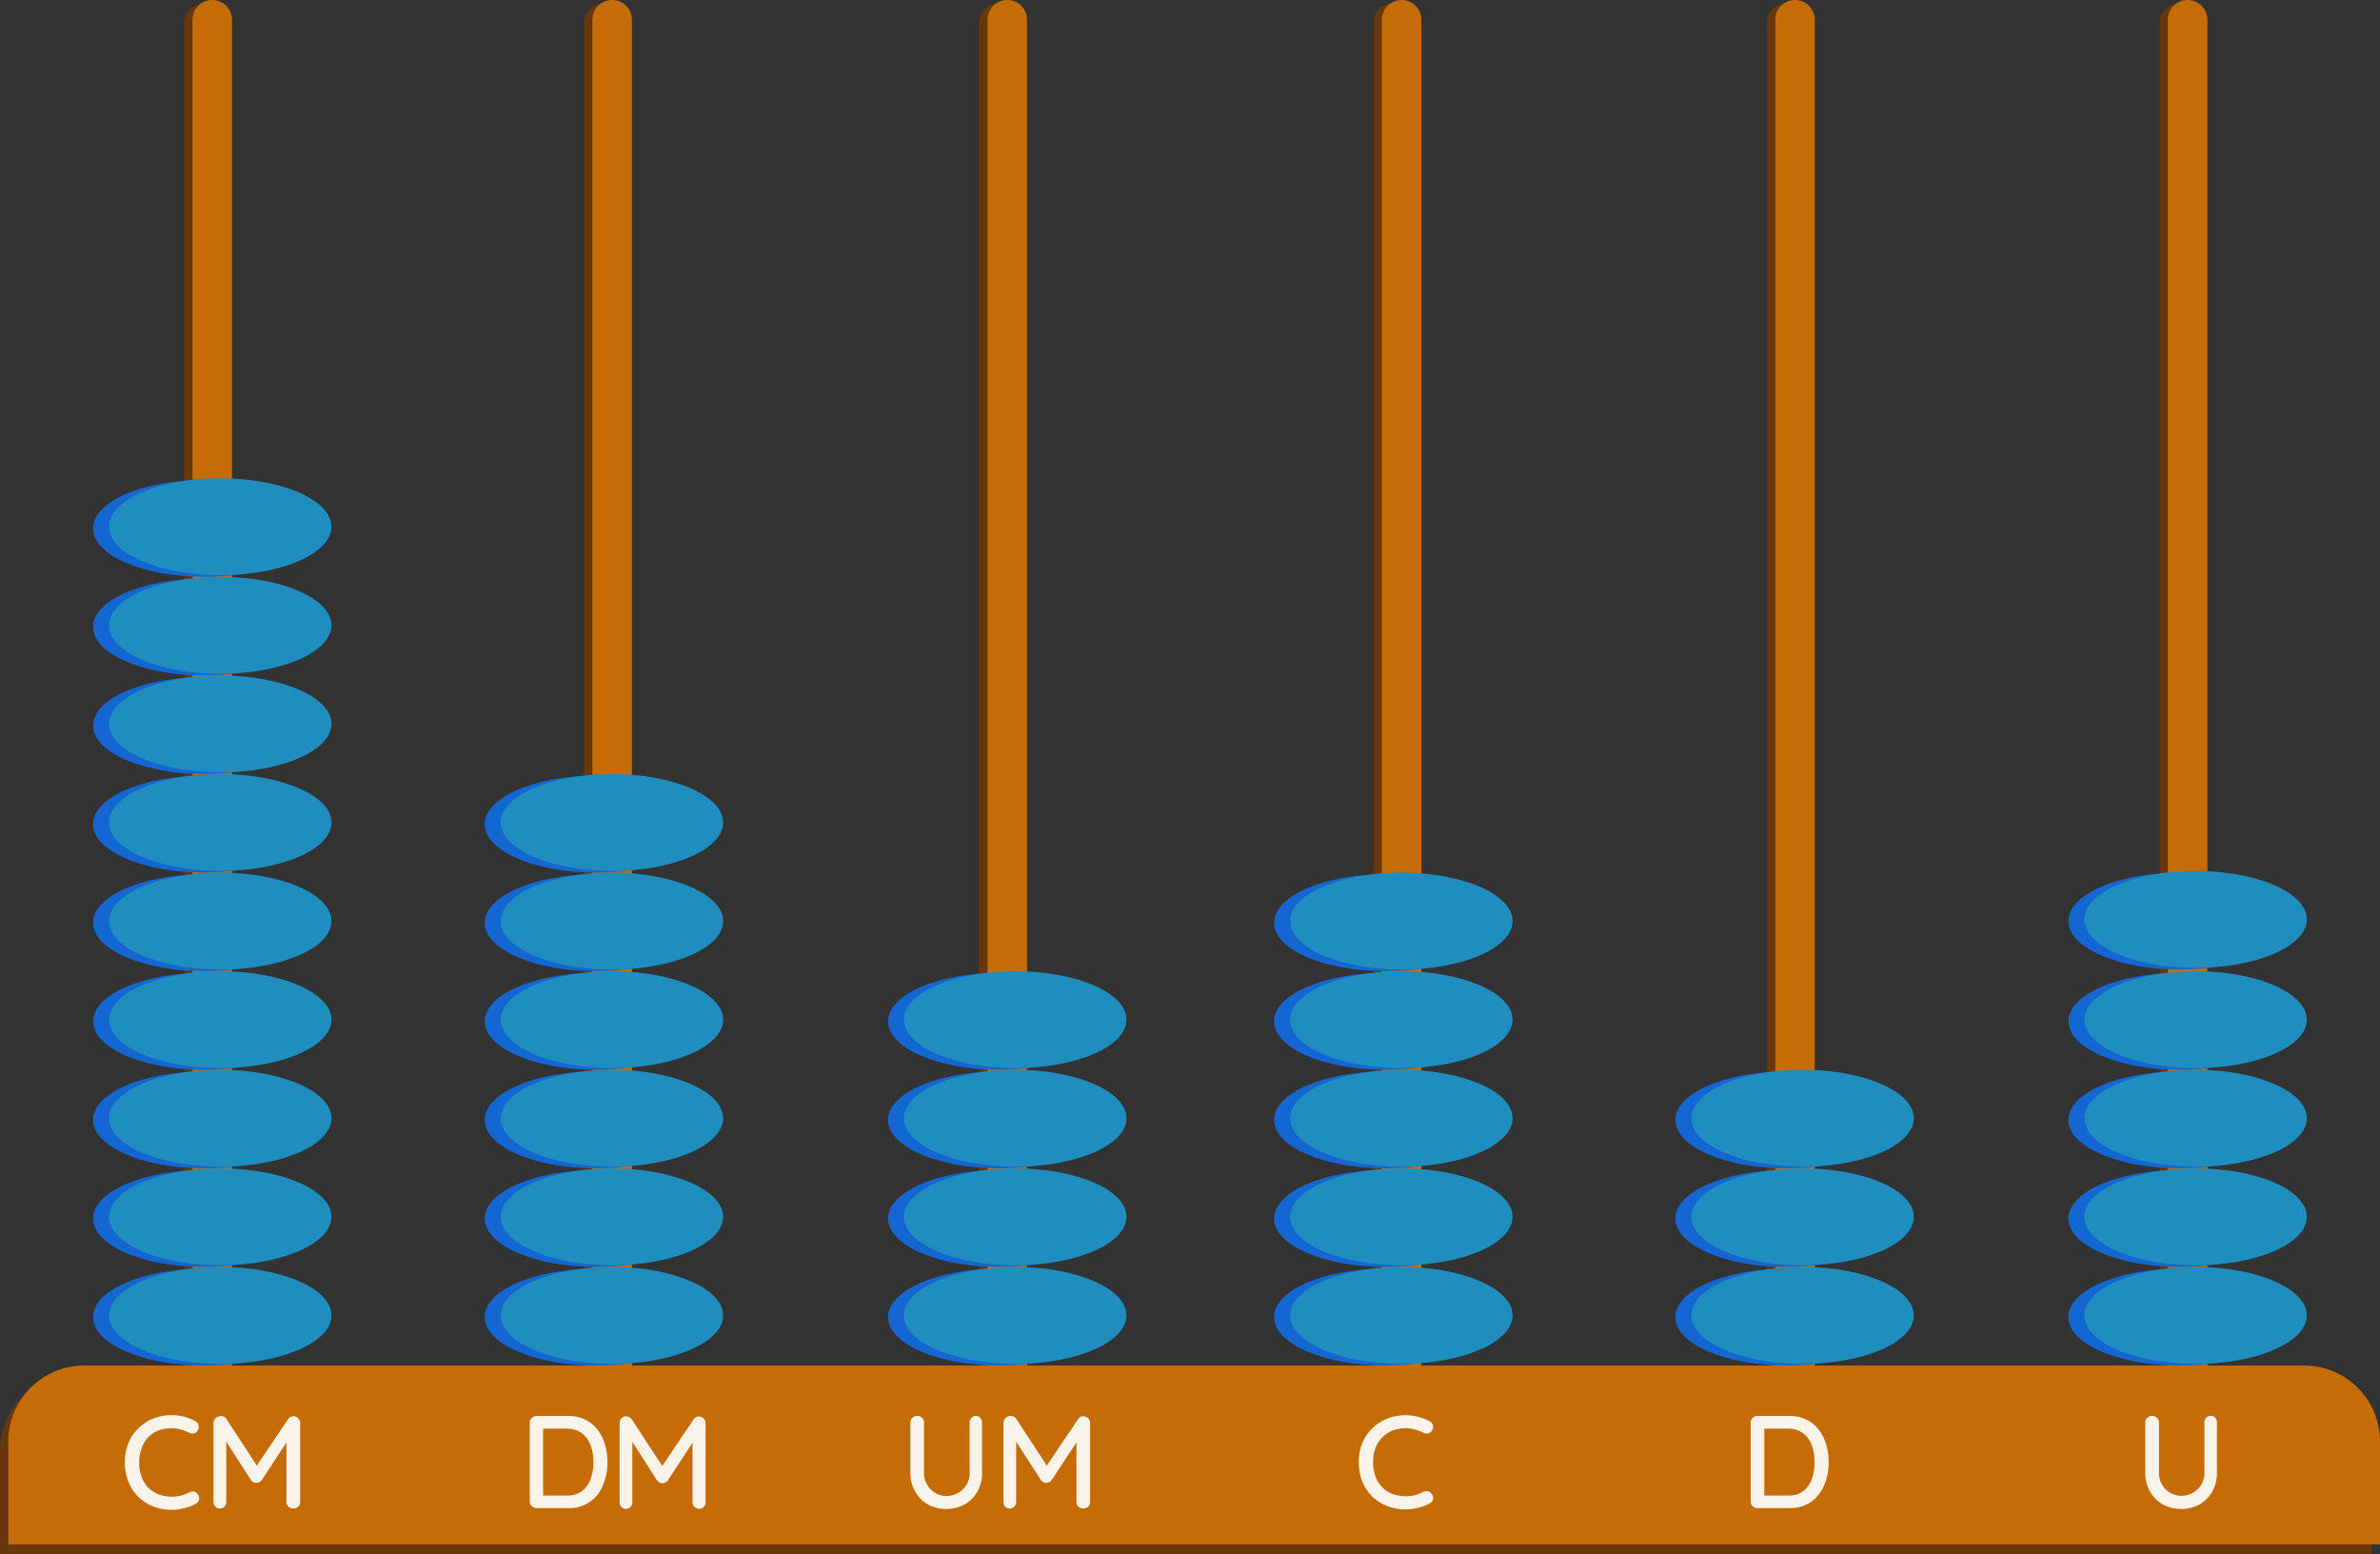 <svg id="Capa_1" data-name="Capa 1" xmlns="http://www.w3.org/2000/svg" viewBox="0 0 285.9 186.64"><rect x="0" y="0" width="285.9" height="186.64" fill="#333333" stroke="none"/><defs><style>.cls-1{fill:#69380a;}.cls-2{fill:#c56c07;}.cls-3{fill:#f9f3e9;}.cls-4{fill:#1467d2;}.cls-5{fill:#1f8ebe;}</style></defs><title>V3_b</title><g id="Layer_2" data-name="Layer 2"><g id="Layer_1-2" data-name="Layer 1-2"><g id="eb848902-bbc9-48bc-8df3-a0a1d9c08e1f-2"><g id="adee234c-81e1-47d4-a560-d29a1ac86898-2"><path class="cls-1" d="M561.68,165.11H357.12a9.12,9.12,0,0,0-9.12,9.12v12.41H632.91V174.23a9.12,9.12,0,0,0-9.12-9.12Z" transform="translate(-348 0)"/><path class="cls-1" d="M468,.4h0a2.37,2.37,0,0,1,2.37,2.37h0V175.21H465.6V2.77A2.37,2.37,0,0,1,468,.4Z" transform="translate(-348 0)"/><path class="cls-1" d="M515.38.4h0a2.37,2.37,0,0,1,2.37,2.37V175.21H513V2.77A2.37,2.37,0,0,1,515.37.4Z" transform="translate(-348 0)"/><path class="cls-1" d="M562.59.4h0A2.37,2.37,0,0,1,565,2.73h0V175.21h-4.74V2.77A2.37,2.37,0,0,1,562.59.4Z" transform="translate(-348 0)"/><path class="cls-1" d="M609.8.4h0a2.37,2.37,0,0,1,2.37,2.37V175.21h-4.74V2.77A2.37,2.37,0,0,1,609.8.4Z" transform="translate(-348 0)"/><path class="cls-2" d="M469,0h0a2.37,2.37,0,0,1,2.37,2.37h0V174.81h-4.74V2.37A2.37,2.37,0,0,1,469,0Z" transform="translate(-348 0)"/><path class="cls-1" d="M420.55.4h0a2.37,2.37,0,0,1,2.37,2.37h0V175.21h-4.74V2.77A2.37,2.37,0,0,1,420.55.4Z" transform="translate(-348 0)"/><path class="cls-2" d="M421.54,0h0a2.37,2.37,0,0,1,2.37,2.37h0V174.81h-4.74V2.37A2.37,2.37,0,0,1,421.54,0Z" transform="translate(-348 0)"/><path class="cls-2" d="M516.37,0h0a2.37,2.37,0,0,1,2.37,2.37V174.81H514V2.37A2.37,2.37,0,0,1,516.37,0Z" transform="translate(-348 0)"/><path class="cls-2" d="M563.58,0h0A2.37,2.37,0,0,1,566,2.32V174.81h-4.74V2.37A2.37,2.37,0,0,1,563.58,0Z" transform="translate(-348 0)"/><path class="cls-2" d="M610.79,0h0a2.37,2.37,0,0,1,2.37,2.37V174.81h-4.74V2.37A2.37,2.37,0,0,1,610.79,0Z" transform="translate(-348 0)"/><path class="cls-1" d="M372.51.4h0a2.37,2.37,0,0,1,2.37,2.37h0V175.21h-4.74V2.77A2.37,2.37,0,0,1,372.51.4Z" transform="translate(-348 0)"/><path class="cls-2" d="M373.5,0h0a2.37,2.37,0,0,1,2.37,2.37V174.81h-4.74V2.37A2.37,2.37,0,0,1,373.5,0Z" transform="translate(-348 0)"/><path class="cls-2" d="M624.78,164H358.11a9.13,9.13,0,0,0-9.11,9.07v12.41H633.9V173.07A9.12,9.12,0,0,0,624.78,164Z" transform="translate(-348 0)"/><path class="cls-3" d="M465.21,170.05a.68.68,0,0,1,.55.23.79.79,0,0,1,.21.57v6a4.45,4.45,0,0,1-.55,2.26,4.14,4.14,0,0,1-1.52,1.56,4.68,4.68,0,0,1-4.45,0,4.09,4.09,0,0,1-1.53-1.56,4.46,4.46,0,0,1-.56-2.26v-6a.81.81,0,0,1,.23-.57.84.84,0,0,1,.62-.23.75.75,0,0,1,.55.23.73.73,0,0,1,.24.57v6a2.76,2.76,0,0,0,.37,1.46,2.67,2.67,0,0,0,1,1,2.53,2.53,0,0,0,1.31.36,2.79,2.79,0,0,0,2.41-1.34,2.69,2.69,0,0,0,.39-1.46v-6a.8.8,0,0,1,.2-.57A.64.64,0,0,1,465.21,170.05Z" transform="translate(-348 0)"/><path class="cls-3" d="M469.37,170.05a.86.86,0,0,1,.39.09.76.76,0,0,1,.32.27l4,6.12h-.68l4.1-6.08a.76.76,0,0,1,.64-.36.79.79,0,0,1,.56.23.69.69,0,0,1,.25.57v9.47a.77.77,0,0,1-.74.8h-.07a.81.81,0,0,1-.61-.23.76.76,0,0,1-.22-.57v-8l.5.11-3.48,5.29a.72.72,0,0,1-.28.24.76.76,0,0,1-.72,0,.68.68,0,0,1-.29-.24l-3.35-5.21.38-.64v8.46a.76.76,0,0,1-.22.57.7.7,0,0,1-.56.23.69.69,0,0,1-.54-.23.79.79,0,0,1-.21-.57V170.9a.78.78,0,0,1,.24-.57A.79.79,0,0,1,469.37,170.05Z" transform="translate(-348 0)"/><path class="cls-3" d="M519.73,170.69a.68.68,0,0,1,.4.54.85.85,0,0,1-.18.67.67.67,0,0,1-.45.26.81.81,0,0,1-.55-.11,6,6,0,0,0-1-.38,4.42,4.42,0,0,0-2.69.15,3.63,3.63,0,0,0-1.24.84,3.68,3.68,0,0,0-.8,1.29,4.56,4.56,0,0,0-.28,1.64,4.79,4.79,0,0,0,.3,1.76,3.57,3.57,0,0,0,.83,1.3,3.41,3.41,0,0,0,1.25.79,4.73,4.73,0,0,0,2.61.14,5,5,0,0,0,1-.38,1,1,0,0,1,.56-.11.7.7,0,0,1,.45.28.79.79,0,0,1,.2.67.69.69,0,0,1-.41.51,4.41,4.41,0,0,1-.86.38,8.64,8.64,0,0,1-1,.26,5.55,5.55,0,0,1-1,.09,5.87,5.87,0,0,1-2.15-.38,5.29,5.29,0,0,1-1.8-1.1,5.06,5.06,0,0,1-1.24-1.79,6.26,6.26,0,0,1-.45-2.42,6,6,0,0,1,.41-2.25,5.11,5.11,0,0,1,1.19-1.78,5.34,5.34,0,0,1,1.79-1.17,6,6,0,0,1,2.25-.42,5.59,5.59,0,0,1,1.47.19A5.32,5.32,0,0,1,519.73,170.69Z" transform="translate(-348 0)"/><path class="cls-3" d="M563,170.06a4.46,4.46,0,0,1,2,.44,4.08,4.08,0,0,1,1.47,1.2,5.39,5.39,0,0,1,.9,1.77,7.59,7.59,0,0,1,.3,2.12,7,7,0,0,1-.54,2.79,4.69,4.69,0,0,1-1.58,2,4.33,4.33,0,0,1-2.59.74H559.1a.77.77,0,0,1-.57-.23.73.73,0,0,1-.23-.57v-9.45a.74.74,0,0,1,.23-.58.81.81,0,0,1,.57-.23Zm-.16,9.55a2.83,2.83,0,0,0,1.82-.56,3.22,3.22,0,0,0,1-1.46,5.9,5.9,0,0,0,.32-2,6.51,6.51,0,0,0-.18-1.52,3.78,3.78,0,0,0-.57-1.28,2.85,2.85,0,0,0-1-.89,3.06,3.06,0,0,0-1.43-.32h-3l.14-.14v8.32l-.09-.15Z" transform="translate(-348 0)"/><path class="cls-3" d="M613.56,170.05a.68.68,0,0,1,.55.23.8.8,0,0,1,.2.57v6a4.45,4.45,0,0,1-.55,2.26,4.07,4.07,0,0,1-1.52,1.56,4.66,4.66,0,0,1-4.44,0,4.19,4.19,0,0,1-1.54-1.56,4.56,4.56,0,0,1-.56-2.26v-6a.73.73,0,0,1,.24-.57.81.81,0,0,1,.61-.23.82.82,0,0,1,.8.8v6a2.76,2.76,0,0,0,.37,1.46,2.7,2.7,0,0,0,2.3,1.34,2.8,2.8,0,0,0,1.39-.36,2.69,2.69,0,0,0,1.4-2.44v-6a.8.8,0,0,1,.2-.57A.65.65,0,0,1,613.56,170.05Z" transform="translate(-348 0)"/><path class="cls-3" d="M416.3,170.06a4.46,4.46,0,0,1,2,.44,4.11,4.11,0,0,1,1.48,1.2,5.56,5.56,0,0,1,.89,1.77,7.59,7.59,0,0,1,.3,2.12,7,7,0,0,1-.54,2.79,4.44,4.44,0,0,1-1.58,2,4.26,4.26,0,0,1-2.59.74h-3.81a.77.77,0,0,1-.57-.23.73.73,0,0,1-.24-.57v-9.45a.75.75,0,0,1,.24-.58.81.81,0,0,1,.57-.23Zm-.16,9.55a2.83,2.83,0,0,0,1.82-.56,3.08,3.08,0,0,0,1-1.46,5.67,5.67,0,0,0,.33-2,6,6,0,0,0-.19-1.52,3.78,3.78,0,0,0-.57-1.28,2.68,2.68,0,0,0-1-.89,3.06,3.06,0,0,0-1.43-.32h-3l.14-.14v8.32l-.09-.15Z" transform="translate(-348 0)"/><path class="cls-3" d="M371.46,170.69a.68.68,0,0,1,.4.54.85.85,0,0,1-.18.67.67.67,0,0,1-.45.26.81.81,0,0,1-.55-.11,6,6,0,0,0-1-.38,4.42,4.42,0,0,0-2.69.15,3.63,3.63,0,0,0-1.24.84A3.7,3.7,0,0,0,365,174a4.56,4.56,0,0,0-.28,1.64,4.79,4.79,0,0,0,.3,1.76,3.57,3.57,0,0,0,.83,1.3,3.41,3.41,0,0,0,1.25.79,4.73,4.73,0,0,0,2.61.14,5,5,0,0,0,1-.38,1,1,0,0,1,.56-.11.7.7,0,0,1,.45.28.79.79,0,0,1,.2.67.69.69,0,0,1-.41.51,4.41,4.41,0,0,1-.86.38,8.64,8.64,0,0,1-1,.26,5.55,5.55,0,0,1-1,.09,5.87,5.87,0,0,1-2.15-.38,5.29,5.29,0,0,1-1.8-1.1,5.18,5.18,0,0,1-1.25-1.85,6.26,6.26,0,0,1-.45-2.42,6,6,0,0,1,.42-2.25,5.11,5.11,0,0,1,1.19-1.78,5.34,5.34,0,0,1,1.79-1.17,5.77,5.77,0,0,1,2.25-.42,5.59,5.59,0,0,1,1.47.19A5.38,5.38,0,0,1,371.46,170.69Z" transform="translate(-348 0)"/><path class="cls-3" d="M374.48,170.05a.86.86,0,0,1,.39.09.76.76,0,0,1,.32.27l4,6.12h-.68l4.09-6.08a.79.79,0,0,1,1.08-.24.89.89,0,0,1,.38.68v9.47a.87.87,0,0,1-.22.57.76.76,0,0,1-.59.23.79.79,0,0,1-.84-.74v-8.06l.51.11-3.48,5.29a.72.72,0,0,1-.28.24.76.76,0,0,1-.72,0,.68.68,0,0,1-.29-.24l-3.35-5.21.38-.64v8.46a.76.76,0,0,1-.22.57.7.7,0,0,1-.56.23.69.69,0,0,1-.54-.23.87.87,0,0,1-.22-.57V170.9a.82.82,0,0,1,.83-.8Z" transform="translate(-348 0)"/><path class="cls-3" d="M423.18,170.09a1,1,0,0,1,.39.1.76.76,0,0,1,.32.27l4,6.11h-.68l4.1-6.08a.74.74,0,0,1,.64-.37.82.82,0,0,1,.81.81v9.46a.77.77,0,0,1-.73.81h0a.81.81,0,0,1-.61-.23.78.78,0,0,1-.23-.58v-8l.51.11-3.48,5.3a.92.92,0,0,1-.28.24.76.76,0,0,1-.72,0,1,1,0,0,1-.29-.24l-3.35-5.22.38-.63v8.45a.77.77,0,0,1-.22.58.7.7,0,0,1-.56.23.69.69,0,0,1-.54-.23.83.83,0,0,1-.21-.58v-9.5a.78.78,0,0,1,.24-.57A.75.75,0,0,1,423.18,170.09Z" transform="translate(-348 0)"/></g></g><g id="b15e38e4-df09-4b0d-a168-614e4bbd91a3-10"><g id="a1460a2f-8f0f-43a3-91b6-25b00ba97723-10"><ellipse class="cls-4" cx="24.54" cy="158.18" rx="13.36" ry="5.82"/><ellipse class="cls-5" cx="26.46" cy="157.98" rx="13.36" ry="5.82"/></g></g><g id="b15e38e4-df09-4b0d-a168-614e4bbd91a3-11"><g id="a1460a2f-8f0f-43a3-91b6-25b00ba97723-11"><ellipse class="cls-4" cx="24.54" cy="146.34" rx="13.36" ry="5.82"/><ellipse class="cls-5" cx="26.46" cy="146.14" rx="13.36" ry="5.82"/></g></g><g id="b15e38e4-df09-4b0d-a168-614e4bbd91a3-12"><g id="a1460a2f-8f0f-43a3-91b6-25b00ba97723-12"><ellipse class="cls-4" cx="24.54" cy="134.5" rx="13.36" ry="5.82"/><ellipse class="cls-5" cx="26.46" cy="134.3" rx="13.36" ry="5.82"/></g></g><g id="b15e38e4-df09-4b0d-a168-614e4bbd91a3-13"><g id="a1460a2f-8f0f-43a3-91b6-25b00ba97723-13"><ellipse class="cls-4" cx="24.54" cy="122.66" rx="13.36" ry="5.82"/><ellipse class="cls-5" cx="26.46" cy="122.46" rx="13.36" ry="5.82"/></g></g><g id="b15e38e4-df09-4b0d-a168-614e4bbd91a3-14"><g id="a1460a2f-8f0f-43a3-91b6-25b00ba97723-14"><ellipse class="cls-4" cx="24.54" cy="110.82" rx="13.36" ry="5.82"/><ellipse class="cls-5" cx="26.46" cy="110.62" rx="13.36" ry="5.82"/></g></g><g id="b15e38e4-df09-4b0d-a168-614e4bbd91a3-15"><g id="a1460a2f-8f0f-43a3-91b6-25b00ba97723-15"><ellipse class="cls-4" cx="24.54" cy="98.98" rx="13.36" ry="5.82"/><ellipse class="cls-5" cx="26.46" cy="98.78" rx="13.36" ry="5.82"/></g></g><g id="b15e38e4-df09-4b0d-a168-614e4bbd91a3-16"><g id="a1460a2f-8f0f-43a3-91b6-25b00ba97723-16"><ellipse class="cls-4" cx="24.54" cy="87.14" rx="13.36" ry="5.82"/><ellipse class="cls-5" cx="26.46" cy="86.94" rx="13.36" ry="5.82"/></g></g><g id="b15e38e4-df09-4b0d-a168-614e4bbd91a3-17"><g id="a1460a2f-8f0f-43a3-91b6-25b00ba97723-17"><ellipse class="cls-4" cx="24.54" cy="75.3" rx="13.36" ry="5.82"/><ellipse class="cls-5" cx="26.46" cy="75.1" rx="13.36" ry="5.82"/></g></g><g id="b15e38e4-df09-4b0d-a168-614e4bbd91a3-18"><g id="a1460a2f-8f0f-43a3-91b6-25b00ba97723-18"><ellipse class="cls-4" cx="24.54" cy="63.46" rx="13.36" ry="5.82"/><ellipse class="cls-5" cx="26.46" cy="63.26" rx="13.36" ry="5.82"/></g></g><g id="b15e38e4-df09-4b0d-a168-614e4bbd91a3-19"><g id="a1460a2f-8f0f-43a3-91b6-25b00ba97723-19"><ellipse class="cls-4" cx="71.59" cy="158.18" rx="13.36" ry="5.82"/><ellipse class="cls-5" cx="73.51" cy="157.98" rx="13.36" ry="5.82"/></g></g><g id="b15e38e4-df09-4b0d-a168-614e4bbd91a3-20"><g id="a1460a2f-8f0f-43a3-91b6-25b00ba97723-20"><ellipse class="cls-4" cx="71.59" cy="146.34" rx="13.36" ry="5.82"/><ellipse class="cls-5" cx="73.51" cy="146.14" rx="13.36" ry="5.82"/></g></g><g id="b15e38e4-df09-4b0d-a168-614e4bbd91a3-21"><g id="a1460a2f-8f0f-43a3-91b6-25b00ba97723-21"><ellipse class="cls-4" cx="71.59" cy="134.5" rx="13.36" ry="5.82"/><ellipse class="cls-5" cx="73.51" cy="134.3" rx="13.36" ry="5.82"/></g></g><g id="b15e38e4-df09-4b0d-a168-614e4bbd91a3-22"><g id="a1460a2f-8f0f-43a3-91b6-25b00ba97723-22"><ellipse class="cls-4" cx="71.59" cy="122.66" rx="13.36" ry="5.82"/><ellipse class="cls-5" cx="73.51" cy="122.46" rx="13.36" ry="5.82"/></g></g><g id="b15e38e4-df09-4b0d-a168-614e4bbd91a3-23"><g id="a1460a2f-8f0f-43a3-91b6-25b00ba97723-23"><ellipse class="cls-4" cx="71.59" cy="110.82" rx="13.36" ry="5.82"/><ellipse class="cls-5" cx="73.51" cy="110.62" rx="13.36" ry="5.82"/></g></g><g id="b15e38e4-df09-4b0d-a168-614e4bbd91a3-24"><g id="a1460a2f-8f0f-43a3-91b6-25b00ba97723-24"><ellipse class="cls-4" cx="71.59" cy="98.98" rx="13.36" ry="5.82"/><ellipse class="cls-5" cx="73.51" cy="98.78" rx="13.36" ry="5.82"/></g></g><g id="b15e38e4-df09-4b0d-a168-614e4bbd91a3-25"><g id="a1460a2f-8f0f-43a3-91b6-25b00ba97723-25"><ellipse class="cls-4" cx="166.41" cy="158.18" rx="13.36" ry="5.82"/><ellipse class="cls-5" cx="168.34" cy="157.98" rx="13.36" ry="5.82"/></g></g><g id="b15e38e4-df09-4b0d-a168-614e4bbd91a3-26"><g id="a1460a2f-8f0f-43a3-91b6-25b00ba97723-26"><ellipse class="cls-4" cx="166.41" cy="146.34" rx="13.36" ry="5.82"/><ellipse class="cls-5" cx="168.34" cy="146.14" rx="13.36" ry="5.82"/></g></g><g id="b15e38e4-df09-4b0d-a168-614e4bbd91a3-27"><g id="a1460a2f-8f0f-43a3-91b6-25b00ba97723-27"><ellipse class="cls-4" cx="166.41" cy="134.5" rx="13.36" ry="5.82"/><ellipse class="cls-5" cx="168.34" cy="134.3" rx="13.36" ry="5.82"/></g></g><g id="b15e38e4-df09-4b0d-a168-614e4bbd91a3-28"><g id="a1460a2f-8f0f-43a3-91b6-25b00ba97723-28"><ellipse class="cls-4" cx="166.41" cy="122.66" rx="13.36" ry="5.82"/><ellipse class="cls-5" cx="168.34" cy="122.46" rx="13.36" ry="5.82"/></g></g><g id="b15e38e4-df09-4b0d-a168-614e4bbd91a3-29"><g id="a1460a2f-8f0f-43a3-91b6-25b00ba97723-29"><ellipse class="cls-4" cx="166.41" cy="110.82" rx="13.36" ry="5.82"/><ellipse class="cls-5" cx="168.34" cy="110.62" rx="13.36" ry="5.82"/></g></g><g id="b15e38e4-df09-4b0d-a168-614e4bbd91a3-30"><g id="a1460a2f-8f0f-43a3-91b6-25b00ba97723-30"><ellipse class="cls-4" cx="120.04" cy="158.18" rx="13.36" ry="5.82"/><ellipse class="cls-5" cx="121.96" cy="157.98" rx="13.36" ry="5.82"/></g></g><g id="b15e38e4-df09-4b0d-a168-614e4bbd91a3-31"><g id="a1460a2f-8f0f-43a3-91b6-25b00ba97723-31"><ellipse class="cls-4" cx="120.04" cy="146.34" rx="13.36" ry="5.82"/><ellipse class="cls-5" cx="121.96" cy="146.14" rx="13.36" ry="5.82"/></g></g><g id="b15e38e4-df09-4b0d-a168-614e4bbd91a3-32"><g id="a1460a2f-8f0f-43a3-91b6-25b00ba97723-32"><ellipse class="cls-4" cx="120.04" cy="134.5" rx="13.36" ry="5.82"/><ellipse class="cls-5" cx="121.96" cy="134.3" rx="13.36" ry="5.82"/></g></g><g id="b15e38e4-df09-4b0d-a168-614e4bbd91a3-33"><g id="a1460a2f-8f0f-43a3-91b6-25b00ba97723-33"><ellipse class="cls-4" cx="120.04" cy="122.66" rx="13.36" ry="5.82"/><ellipse class="cls-5" cx="121.96" cy="122.46" rx="13.36" ry="5.82"/></g></g><g id="b15e38e4-df09-4b0d-a168-614e4bbd91a3-34"><g id="a1460a2f-8f0f-43a3-91b6-25b00ba97723-34"><ellipse class="cls-4" cx="261.83" cy="158.18" rx="13.36" ry="5.82"/><ellipse class="cls-5" cx="263.75" cy="157.98" rx="13.36" ry="5.82"/></g></g><g id="b15e38e4-df09-4b0d-a168-614e4bbd91a3-35"><g id="a1460a2f-8f0f-43a3-91b6-25b00ba97723-35"><ellipse class="cls-4" cx="261.83" cy="146.34" rx="13.36" ry="5.82"/><ellipse class="cls-5" cx="263.75" cy="146.14" rx="13.36" ry="5.82"/></g></g><g id="b15e38e4-df09-4b0d-a168-614e4bbd91a3-36"><g id="a1460a2f-8f0f-43a3-91b6-25b00ba97723-36"><ellipse class="cls-4" cx="261.83" cy="134.5" rx="13.36" ry="5.82"/><ellipse class="cls-5" cx="263.75" cy="134.3" rx="13.36" ry="5.82"/></g></g><g id="b15e38e4-df09-4b0d-a168-614e4bbd91a3-37"><g id="a1460a2f-8f0f-43a3-91b6-25b00ba97723-37"><ellipse class="cls-4" cx="261.83" cy="122.66" rx="13.36" ry="5.82"/><ellipse class="cls-5" cx="263.75" cy="122.46" rx="13.36" ry="5.82"/></g></g><g id="b15e38e4-df09-4b0d-a168-614e4bbd91a3-38"><g id="a1460a2f-8f0f-43a3-91b6-25b00ba97723-38"><ellipse class="cls-4" cx="261.83" cy="110.62" rx="13.36" ry="5.82"/><ellipse class="cls-5" cx="263.75" cy="110.42" rx="13.36" ry="5.82"/></g></g><g id="b15e38e4-df09-4b0d-a168-614e4bbd91a3-39"><g id="a1460a2f-8f0f-43a3-91b6-25b00ba97723-39"><ellipse class="cls-4" cx="214.62" cy="158.18" rx="13.36" ry="5.82"/><ellipse class="cls-5" cx="216.54" cy="157.98" rx="13.36" ry="5.82"/></g></g><g id="b15e38e4-df09-4b0d-a168-614e4bbd91a3-40"><g id="a1460a2f-8f0f-43a3-91b6-25b00ba97723-40"><ellipse class="cls-4" cx="214.62" cy="146.34" rx="13.36" ry="5.82"/><ellipse class="cls-5" cx="216.54" cy="146.14" rx="13.36" ry="5.82"/></g></g><g id="b15e38e4-df09-4b0d-a168-614e4bbd91a3-41"><g id="a1460a2f-8f0f-43a3-91b6-25b00ba97723-41"><ellipse class="cls-4" cx="214.62" cy="134.5" rx="13.36" ry="5.82"/><ellipse class="cls-5" cx="216.54" cy="134.3" rx="13.36" ry="5.82"/></g></g></g></g></svg>